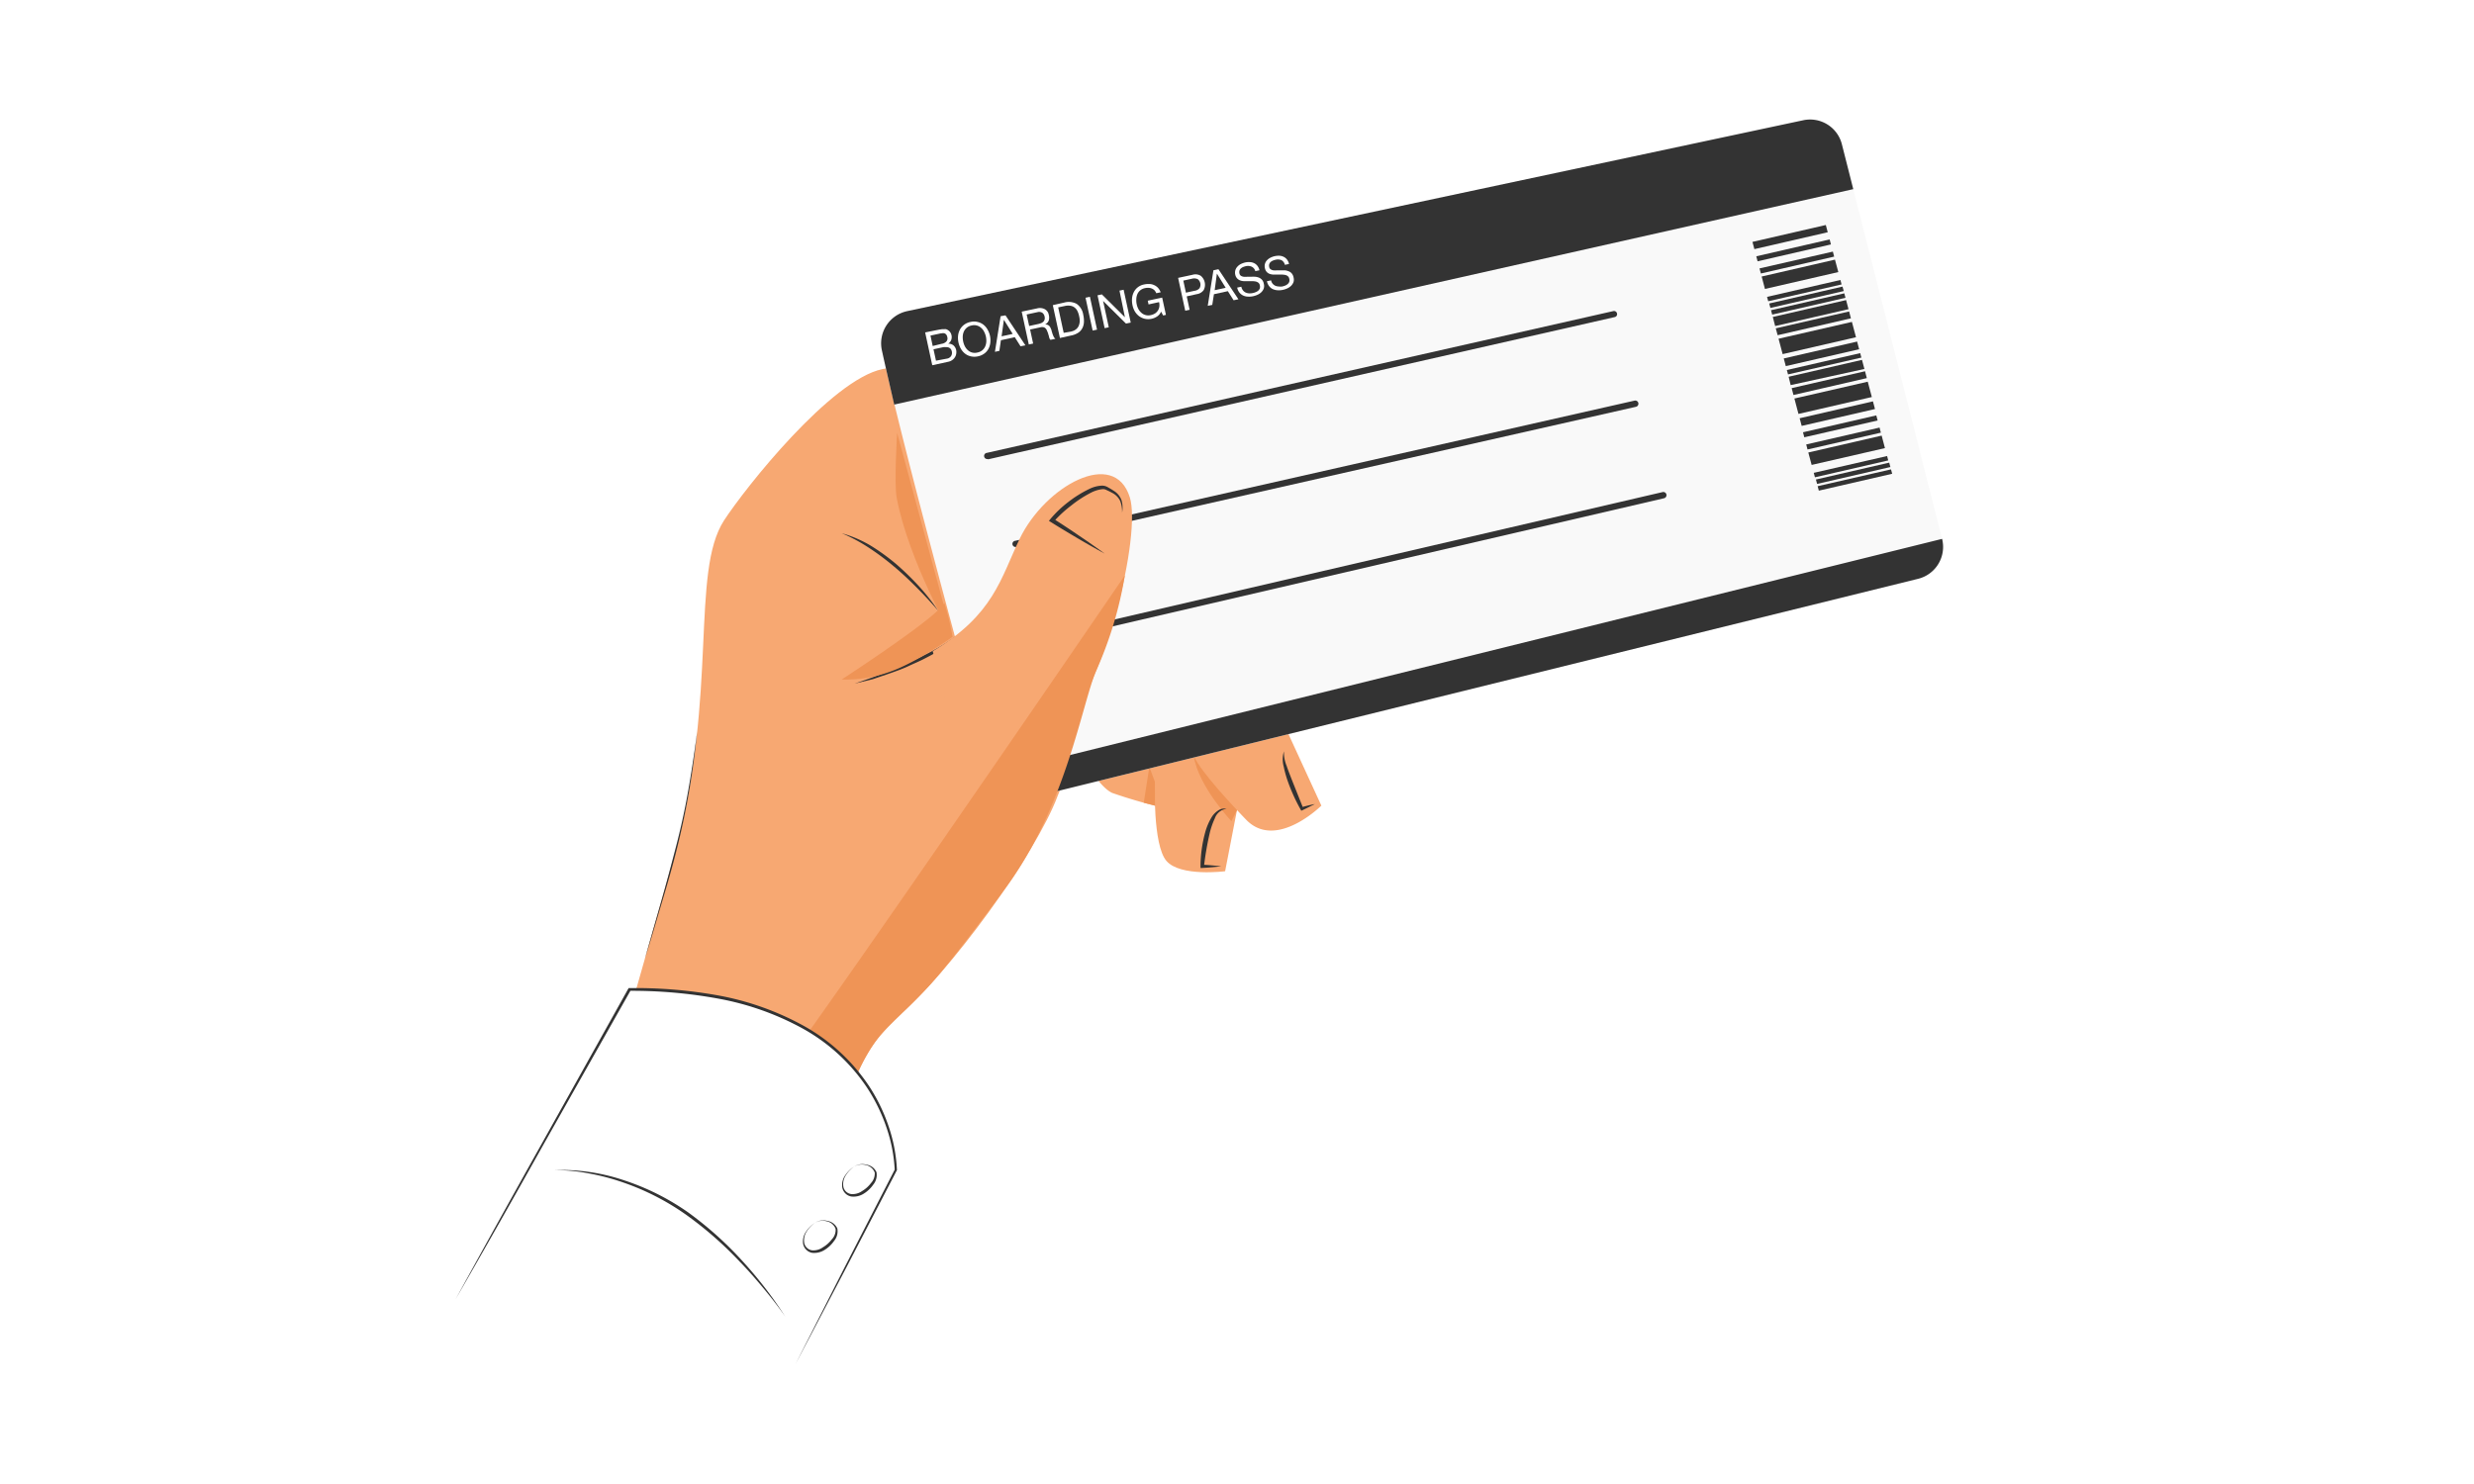 <svg xmlns="http://www.w3.org/2000/svg" viewBox="0 0 400 240"><defs><style>.cls-1{fill:#fff;}.cls-2{fill:#f7a872;}.cls-3{fill:#333;}.cls-4{fill:#ef9456;}.cls-5{fill:#d88044;}.cls-6{fill:#f9f9f9;}</style></defs><title>Asset 4</title><g id="Layer_2" data-name="Layer 2"><g id="how-it-works"><rect class="cls-1" width="400" height="240"/><path class="cls-2" d="M109.24,137.55c6.84-25.49,2.4-45,7.82-53.38,3.48-5.35,17.3-22.74,25.62-24.48,19.35-4,20.93-1.29,27.78.05,16,3.13,11.3,10.32,11,13.47s-7.14,9.43-15,11.64c-1.22.34-10.28,4.92-11,6.31-1.34,2.58-.45,6.26.81,8.15s13.32,3.46,17.42-5,19.2-16.37,18.88-7.87S173.43,122.22,171,128.72c-3.42,9.21-17.49,28.82-26.3,36.06s-15.92,37.67-15.92,37.67L99.1,173.21Z"/><path class="cls-2" d="M208.23,118.52l5.41,11.77s-7.24,7.19-12.07,2.37A79.93,79.93,0,0,1,193,122.27Z"/><path class="cls-2" d="M186.72,126.42s-.37,10.2,1.87,12.81,9.49,1.67,9.49,1.67L200,131l-3.41-14.33-12.29.94Z"/><path class="cls-2" d="M188.77,130.79a84,84,0,0,1-8.94-2.55c-2-.93-4.06-4.66-4.06-4.66l10.93-3.16Z"/><path class="cls-3" d="M138.17,110.56l2.88-1,2.85-1.08,2.81-1.19c.91-.45,1.85-.84,2.73-1.33a35.46,35.46,0,0,0,5.19-3.14,15.67,15.67,0,0,0,4.27-4.28,13.94,13.94,0,0,1-4,4.58,32.28,32.28,0,0,1-5.2,3.28c-.9.49-1.85.87-2.78,1.31s-1.89.78-2.85,1.12-1.94.66-2.91,1Z"/><path class="cls-3" d="M136.1,86.24a19.31,19.31,0,0,1,4.67,2,34.27,34.27,0,0,1,4.14,3,45,45,0,0,1,3.64,3.54,35.41,35.41,0,0,1,3.15,4c-1.1-1.28-2.25-2.51-3.43-3.7s-2.4-2.36-3.69-3.43a40.81,40.81,0,0,0-4-3A27.3,27.3,0,0,0,136.1,86.24Z"/><path class="cls-4" d="M145.05,70s-.51,8.21-.07,10.52c1.94,10.22,9,22.47,9,22.47Z"/><path class="cls-3" d="M207.59,121.51a5.66,5.66,0,0,0,.44,2.36c.25.76.56,1.52.85,2.27l1.81,4.54-.3-.12c.72-.2,1.45-.38,2.2-.53-.67.35-1.35.68-2,1l-.19.08-.12-.2a29.13,29.13,0,0,1-2.05-4.51,17.62,17.62,0,0,1-.67-2.39A4.39,4.39,0,0,1,207.59,121.51Z"/><path class="cls-4" d="M199.1,132.8,200,131s-5.77-6-7-8.75C193.76,127.19,199.1,132.8,199.1,132.8Z"/><polygon class="cls-4" points="184.92 129.82 186.74 130.29 186.72 126.42 185.83 124.04 184.92 129.82"/><path class="cls-3" d="M197.45,140.1c-1,.13-2,.21-3.07.27h-.28v-.3a21.29,21.29,0,0,1,.75-5.43,9.62,9.62,0,0,1,1.1-2.56,3.44,3.44,0,0,1,1-1,1.69,1.69,0,0,1,1.35-.27,2.3,2.3,0,0,0-1.89,1.55,12.48,12.48,0,0,0-.85,2.5,48.72,48.72,0,0,0-.9,5.27l-.27-.28C195.4,139.88,196.42,140,197.45,140.1Z"/><path class="cls-4" d="M154,103s-5.8,4.16-10.18,5.66a20.81,20.81,0,0,1-7.73,1.23s15.83-10.29,16.57-12.4A34.86,34.86,0,0,1,154,103Z"/><path class="cls-5" d="M174.88,112.7a55.42,55.42,0,0,0,4.61-6.35,56.36,56.36,0,0,0,2.38-6c.23-1.31,2.18-5.84,1.63-10.77-.2-1.79-1.2-7.63-1.2-7.63Z"/><path class="cls-6" d="M142.58,56.63c3.44,15.94,14.08,54.77,17.9,68.58a5.31,5.31,0,0,0,6.39,3.74l143.2-35.33A5.31,5.31,0,0,0,314,87.15L297.8,23.34a5.3,5.3,0,0,0-6.26-3.89L146.67,50.32A5.32,5.32,0,0,0,142.58,56.63Z"/><path class="cls-3" d="M160.48,125.21a5.31,5.31,0,0,0,6.39,3.74l143.2-35.33A5.31,5.31,0,0,0,314,87.15"/><path class="cls-3" d="M299.64,30.59l-1.84-7.25a5.3,5.3,0,0,0-6.26-3.89L146.67,50.32a5.32,5.32,0,0,0-4.09,6.31c.53,2.45,1.23,5.44,2,8.8"/><path class="cls-1" d="M151.53,53.37l.37-.07.39-.06.37,0a1,1,0,0,1,.31,0,1.41,1.41,0,0,1,.54.34,1.27,1.27,0,0,1,.33.63,1.35,1.35,0,0,1-.05.78,1.24,1.24,0,0,1-.48.59h0a1.26,1.26,0,0,1,.85.28,1.38,1.38,0,0,1,.44.78,1.67,1.67,0,0,1,0,.59,1.37,1.37,0,0,1-.21.55,1.53,1.53,0,0,1-.43.45,1.65,1.65,0,0,1-.66.28l-2.57.56-1.15-5.31Zm.68,2.24a1.34,1.34,0,0,0,.82-.4.77.77,0,0,0,.13-.69.91.91,0,0,0-.18-.42.64.64,0,0,0-.3-.2,1,1,0,0,0-.39,0,2.36,2.36,0,0,0-.44.07l-1.41.3.36,1.69ZM153.1,58a1,1,0,0,0,.67-.41,1,1,0,0,0,.12-.76.92.92,0,0,0-.19-.41.87.87,0,0,0-.32-.22,1.25,1.25,0,0,0-.4-.06,3.49,3.49,0,0,0-.44,0l-1.61.35.4,1.84Z"/><path class="cls-1" d="M154.9,54.33a2.71,2.71,0,0,1,.29-1,2.39,2.39,0,0,1,.66-.79,2.51,2.51,0,0,1,1.06-.47,2.4,2.4,0,0,1,1.16,0,2.35,2.35,0,0,1,.93.44,2.58,2.58,0,0,1,.67.79,3.42,3.42,0,0,1,.39,1,3.57,3.57,0,0,1,.06,1.08,2.63,2.63,0,0,1-.29,1,2.22,2.22,0,0,1-.66.78,2.58,2.58,0,0,1-1.06.47,2.63,2.63,0,0,1-1.15,0,2.35,2.35,0,0,1-.93-.44,2.67,2.67,0,0,1-.67-.78,3.58,3.58,0,0,1-.46-2.09ZM156,56a2.19,2.19,0,0,0,.48.63,1.64,1.64,0,0,0,.68.38,1.73,1.73,0,0,0,.88,0,1.76,1.76,0,0,0,.79-.37,1.73,1.73,0,0,0,.46-.62,2.23,2.23,0,0,0,.18-.78,3.17,3.17,0,0,0-.07-.81,3.09,3.09,0,0,0-.28-.77,1.89,1.89,0,0,0-.48-.63,1.67,1.67,0,0,0-1.55-.39,1.71,1.71,0,0,0-.79.37,1.8,1.8,0,0,0-.47.63,2.17,2.17,0,0,0-.17.77,3.13,3.13,0,0,0,.07.81A2.93,2.93,0,0,0,156,56Z"/><path class="cls-1" d="M162.57,51l3.22,4.85L165,56l-.93-1.47-2.24.49-.25,1.72-.72.16.92-5.76Zm1.16,3-1.42-2.28h0l-.37,2.67Z"/><path class="cls-1" d="M167.66,49.88a1.75,1.75,0,0,1,1.26.12,1.28,1.28,0,0,1,.65.92,1.7,1.7,0,0,1,0,.9,1.22,1.22,0,0,1-.6.65h0a1,1,0,0,1,.41.07.84.84,0,0,1,.29.2,1.1,1.1,0,0,1,.19.3l.15.35c0,.13.07.26.1.39s.08.26.13.39a2.21,2.21,0,0,0,.16.35.78.78,0,0,0,.24.27l-.79.17a.46.46,0,0,1-.15-.2,1.89,1.89,0,0,1-.1-.31c0-.11-.07-.24-.1-.37a3,3,0,0,0-.13-.39l-.15-.35a1,1,0,0,0-.21-.27.61.61,0,0,0-.3-.15.9.9,0,0,0-.43,0l-1.73.37.49,2.27-.7.15-1.15-5.31Zm.67,2.38a1.31,1.31,0,0,0,.36-.23.87.87,0,0,0,.2-.35,1,1,0,0,0,0-.49,1,1,0,0,0-.37-.61,1,1,0,0,0-.77-.1l-1.76.38.41,1.86,1.47-.32A3.5,3.5,0,0,0,168.33,52.26Z"/><path class="cls-1" d="M172.07,48.93a2.71,2.71,0,0,1,2,.21,2.58,2.58,0,0,1,1.07,1.76,4.46,4.46,0,0,1,.11,1.22,2.34,2.34,0,0,1-.28,1,2,2,0,0,1-.67.71,3.3,3.3,0,0,1-1.11.43l-1.82.4-1.15-5.31Zm1.08,4.7.3-.09a1.44,1.44,0,0,0,.36-.17,1.54,1.54,0,0,0,.35-.29,1.37,1.37,0,0,0,.27-.44,2.17,2.17,0,0,0,.14-.63,3.07,3.07,0,0,0-.09-.86,3.52,3.52,0,0,0-.27-.83,1.63,1.63,0,0,0-.45-.57,1.4,1.4,0,0,0-.63-.29,2.31,2.31,0,0,0-.85,0l-1.19.25.89,4.12Z"/><path class="cls-1" d="M176.22,48l1.15,5.31-.71.15-1.15-5.31Z"/><path class="cls-1" d="M178.15,47.61l3.73,3.7h0L181,47l.67-.14,1.15,5.31-.77.16-3.7-3.66h0l.92,4.26-.67.14-1.15-5.31Z"/><path class="cls-1" d="M187.11,51.16a2.59,2.59,0,0,1-2,.4,2.54,2.54,0,0,1-.93-.42,2.73,2.73,0,0,1-.68-.75,3.29,3.29,0,0,1-.39-1,3.94,3.94,0,0,1-.08-1.13,2.75,2.75,0,0,1,.28-1,2.28,2.28,0,0,1,.65-.8A2.41,2.41,0,0,1,185,46a3.37,3.37,0,0,1,.83-.07,1.87,1.87,0,0,1,.75.17,1.91,1.91,0,0,1,.63.43,2.32,2.32,0,0,1,.45.74l-.71.15a1.63,1.63,0,0,0-.3-.48,1.33,1.33,0,0,0-.43-.28,1.46,1.46,0,0,0-.52-.11,1.93,1.93,0,0,0-.58.05,1.67,1.67,0,0,0-1.24,1,2.27,2.27,0,0,0-.16.79,3,3,0,0,0,.07.85,2.92,2.92,0,0,0,.29.78,2.11,2.11,0,0,0,.5.6,1.64,1.64,0,0,0,.67.34,1.74,1.74,0,0,0,.82,0,2.08,2.08,0,0,0,.71-.29,1.78,1.78,0,0,0,.46-.49,1.63,1.63,0,0,0,.21-.62,1.86,1.86,0,0,0-.05-.7l-1.7.37-.13-.6,2.33-.5.61,2.79-.45.1-.33-.62A1.77,1.77,0,0,1,187.11,51.16Z"/><path class="cls-1" d="M192.81,44.44a1.66,1.66,0,0,1,1.31.15,1.87,1.87,0,0,1,.5,2.31,1.65,1.65,0,0,1-1.13.67l-1.62.36.47,2.17-.71.15-1.15-5.31Zm.31,2.59a1.26,1.26,0,0,0,.83-.43,1.13,1.13,0,0,0-.31-1.46,1.42,1.42,0,0,0-.94-.06l-1.38.3.42,1.95Z"/><path class="cls-1" d="M197,43.54l3.23,4.86-.78.16-.93-1.47-2.25.49L196,49.31l-.73.15.92-5.75Zm1.17,3-1.42-2.29h0l-.36,2.68Z"/><path class="cls-1" d="M202.38,43.13a1.53,1.53,0,0,0-1-.07,3.09,3.09,0,0,0-.43.14,1.45,1.45,0,0,0-.35.24.79.79,0,0,0-.2.33.88.88,0,0,0,0,.46.59.59,0,0,0,.23.37,1.15,1.15,0,0,0,.44.16,3.52,3.52,0,0,0,.58,0h.65a4.87,4.87,0,0,1,.66,0,2,2,0,0,1,.61.15,1.35,1.35,0,0,1,.48.35,1.32,1.32,0,0,1,.28.62,1.38,1.38,0,0,1,0,.76,1.58,1.58,0,0,1-.38.6,2.07,2.07,0,0,1-.61.42,3.13,3.13,0,0,1-.71.24,2.9,2.9,0,0,1-.87.07,1.94,1.94,0,0,1-.77-.18,1.72,1.72,0,0,1-.6-.48,1.9,1.9,0,0,1-.36-.8l.67-.14A1.34,1.34,0,0,0,201,47a1.13,1.13,0,0,0,.43.32,1.53,1.53,0,0,0,.54.12,2.32,2.32,0,0,0,.59-.05,2,2,0,0,0,.47-.15,1.38,1.38,0,0,0,.41-.24,1,1,0,0,0,.25-.36,1,1,0,0,0,0-.51.68.68,0,0,0-.24-.41,1.16,1.16,0,0,0-.45-.2,3.39,3.39,0,0,0-.58-.05h-.65l-.66,0a2,2,0,0,1-.6-.12A1.25,1.25,0,0,1,200,45a1.26,1.26,0,0,1-.28-.58,1.41,1.41,0,0,1,.35-1.3,1.91,1.91,0,0,1,.55-.42,3.35,3.35,0,0,1,.69-.25,2.67,2.67,0,0,1,.78-.06,1.66,1.66,0,0,1,.68.17,1.46,1.46,0,0,1,.53.43,1.84,1.84,0,0,1,.33.72l-.67.14A1.12,1.12,0,0,0,202.38,43.13Z"/><path class="cls-1" d="M207.2,42.08a1.53,1.53,0,0,0-1-.06,2.16,2.16,0,0,0-.43.14,1.25,1.25,0,0,0-.35.23.81.81,0,0,0-.21.34.89.89,0,0,0,0,.46.53.53,0,0,0,.23.36,1.1,1.1,0,0,0,.44.17,3.45,3.45,0,0,0,.58,0h.65l.66,0a2.3,2.3,0,0,1,.6.16,1.17,1.17,0,0,1,.48.34,1.37,1.37,0,0,1,.29.63,1.38,1.38,0,0,1,0,.76,1.71,1.71,0,0,1-.38.6,2.21,2.21,0,0,1-.61.42,3.13,3.13,0,0,1-.71.24,2.9,2.9,0,0,1-.87.07,2.12,2.12,0,0,1-.77-.18,1.56,1.56,0,0,1-.6-.48,1.9,1.9,0,0,1-.36-.8l.67-.14a1.23,1.23,0,0,0,.25.54,1.34,1.34,0,0,0,.43.33,1.64,1.64,0,0,0,.55.12,2.39,2.39,0,0,0,.59,0,3.68,3.68,0,0,0,.47-.15,1.24,1.24,0,0,0,.4-.25.81.81,0,0,0,.25-.36.92.92,0,0,0,0-.5.68.68,0,0,0-.24-.41,1,1,0,0,0-.45-.2,2.67,2.67,0,0,0-.58-.05h-.65c-.23,0-.44,0-.66,0a2.2,2.2,0,0,1-.6-.12,1.16,1.16,0,0,1-.47-.32,1.22,1.22,0,0,1-.28-.57,1.38,1.38,0,0,1,0-.73,1.35,1.35,0,0,1,.33-.58,1.93,1.93,0,0,1,.55-.41,2.85,2.85,0,0,1,.69-.25,3,3,0,0,1,.78-.07,1.71,1.71,0,0,1,.68.18,1.46,1.46,0,0,1,.53.43,1.84,1.84,0,0,1,.33.72l-.67.14A1.14,1.14,0,0,0,207.2,42.08Z"/><path class="cls-3" d="M159.67,74.24a.5.5,0,0,1-.11-1L260.85,50.31a.49.49,0,0,1,.59.38.48.48,0,0,1-.37.59l-101.29,23Z"/><path class="cls-3" d="M164.25,88.46a.5.5,0,0,1-.11-1L264.28,64.79a.5.5,0,0,1,.22,1L164.36,88.45Z"/><path class="cls-3" d="M168.13,104a.5.5,0,0,1-.48-.39.49.49,0,0,1,.37-.6l100.8-23.43a.5.5,0,0,1,.22,1L168.25,104Z"/><polygon class="cls-3" points="283.65 40.29 283.34 39.12 295.2 36.39 295.51 37.56 283.65 40.29"/><polygon class="cls-3" points="284.17 42.26 283.96 41.45 295.82 38.72 296.03 39.53 284.17 42.26"/><polygon class="cls-3" points="284.7 44.23 284.48 43.41 296.34 40.69 296.55 41.5 284.7 44.23"/><polygon class="cls-3" points="285.36 46.73 284.83 44.72 296.68 41.99 297.22 44 285.36 46.73"/><polygon class="cls-3" points="285.89 48.72 285.7 48.01 297.56 45.28 297.75 46 285.89 48.72"/><polygon class="cls-3" points="286.24 49.8 286.05 49.08 297.9 46.35 298.1 47.07 286.24 49.8"/><polygon class="cls-3" points="286.53 50.88 286.34 50.17 298.19 47.44 298.38 48.16 286.53 50.88"/><polygon class="cls-3" points="291.72 70.72 291.51 69.91 303.36 67.18 303.58 68 291.72 70.72"/><polygon class="cls-3" points="292.24 72.69 292.03 71.88 303.89 69.15 304.1 69.97 292.24 72.69"/><polygon class="cls-3" points="292.91 75.19 292.37 73.18 304.23 70.45 304.76 72.47 292.91 75.19"/><polygon class="cls-3" points="293.44 77.19 293.25 76.47 305.11 73.75 305.29 74.46 293.44 77.19"/><polygon class="cls-3" points="293.79 78.26 293.6 77.55 305.45 74.82 305.64 75.53 293.79 78.26"/><polygon class="cls-3" points="294.07 79.35 293.88 78.63 305.74 75.91 305.93 76.62 294.07 79.35"/><polygon class="cls-3" points="287.01 52.73 286.63 51.26 298.48 48.53 298.87 50 287.01 52.73"/><polygon class="cls-3" points="287.41 54.21 287.11 53.1 298.97 50.37 299.26 51.48 287.41 54.21"/><polygon class="cls-3" points="288.22 57.27 287.56 54.78 299.42 52.06 300.08 54.54 288.22 57.27"/><polygon class="cls-3" points="288.73 59.21 288.4 57.97 300.26 55.24 300.59 56.48 288.73 59.21"/><polygon class="cls-3" points="289.09 60.55 288.9 59.84 300.76 57.11 300.95 57.83 289.09 60.55"/><polygon class="cls-3" points="289.52 62.28 289.19 60.93 301.05 58.2 301.44 59.67 289.52 62.28"/><polygon class="cls-3" points="289.97 63.88 289.68 62.77 301.54 60.04 301.83 61.15 289.97 63.88"/><polygon class="cls-3" points="290.78 66.94 290.12 64.45 301.98 61.73 302.64 64.21 290.78 66.94"/><polygon class="cls-3" points="291.3 68.88 290.97 67.64 302.82 64.91 303.15 66.15 291.3 68.88"/><path class="cls-2" d="M150.8,105.31c9.87-5.89,11-11.8,14.06-18.17,4.09-8.5,15.32-14.81,17.82-6.68,1.78,5.82-3.42,30-13.19,41.72-1.11,1.33-6.5,10.06-10.31,14.31"/><path class="cls-4" d="M139.71,171.41c2.52-4.78,4.91-6,10.29-11.73,2.87-3.07,7.71-9.46,12.54-16,9.82-13.26,12.37-29.76,14.69-35.21a62.32,62.32,0,0,0,4.64-15.42s-58.11,85-59.28,84.69,10.88,8.47,10.88,8.47S137.81,175,139.71,171.41Z"/><path class="cls-3" d="M181.42,82.91A4.59,4.59,0,0,0,181.1,81a2.85,2.85,0,0,0-1.28-1.29c-.28-.16-.57-.3-.86-.43a1.65,1.65,0,0,0-.4-.16,1.39,1.39,0,0,0-.41,0,5.33,5.33,0,0,0-1.74.55,18.61,18.61,0,0,0-3.23,2.1,20,20,0,0,0-2.82,2.6l-.08-.5q2.13,1.35,4.21,2.78c1.39.93,2.77,1.9,4.13,2.89-1.48-.81-2.94-1.63-4.39-2.49s-2.89-1.71-4.31-2.61l-.33-.2.24-.3a18.43,18.43,0,0,1,2.9-2.76,18.78,18.78,0,0,1,3.4-2.11,5.11,5.11,0,0,1,2-.53,1.83,1.83,0,0,1,.56.07,2.13,2.13,0,0,1,.5.23c.29.16.58.33.86.52a2.94,2.94,0,0,1,1.29,1.57A4.33,4.33,0,0,1,181.42,82.91Z"/><path class="cls-1" d="M128.59,220.67l16.24-31.43S145,159.91,101.78,160L73.65,210.09"/><path class="cls-3" d="M128.59,220.67l8-15.77,8.07-15.74,0,.08a24.76,24.76,0,0,0-1.37-7,28.38,28.38,0,0,0-3.16-6.42,29.89,29.89,0,0,0-10.51-9.57,45.16,45.16,0,0,0-13.5-4.75,77.36,77.36,0,0,0-14.33-1.26l.2-.12-14.13,25q-7,12.52-14.2,25Q80.57,197.51,87.57,185l14-25.08.07-.12h.14A75.06,75.06,0,0,1,116.2,161a45.66,45.66,0,0,1,13.63,4.84,30.43,30.43,0,0,1,10.63,9.73,28.37,28.37,0,0,1,3.19,6.52,25.44,25.44,0,0,1,1.37,7.14v0l0,0L136.83,205Z"/><path class="cls-1" d="M89.52,189.24s9.32-.73,19.72,5.79S127,212.94,127,212.94"/><path class="cls-3" d="M89.52,189.24a31.6,31.6,0,0,1,11.4,1.65,39.4,39.4,0,0,1,10.35,5.19,57.51,57.51,0,0,1,8.63,7.71,66.46,66.46,0,0,1,7.07,9.15c-1.1-1.59-2.29-3.1-3.52-4.58s-2.49-2.93-3.83-4.3a59.18,59.18,0,0,0-8.64-7.57,40.25,40.25,0,0,0-10.18-5.24,36.58,36.58,0,0,0-5.55-1.47A28.24,28.24,0,0,0,89.52,189.24Z"/><path class="cls-1" d="M138.1,188.66c-2.2,1.52-2.45,3.81-.92,4.54,1.69.8,4.35-1.59,4.42-3.2C141.66,188.6,139.33,187.81,138.1,188.66Z"/><path class="cls-3" d="M138.1,188.66a5.12,5.12,0,0,0-1.37,1.45,2.59,2.59,0,0,0-.36,1.87,1.49,1.49,0,0,0,1.27,1.13,2.65,2.65,0,0,0,1.75-.49,4.92,4.92,0,0,0,1.42-1.27,2.28,2.28,0,0,0,.62-1.71,1.93,1.93,0,0,0-1.39-1.21A2.49,2.49,0,0,0,138.1,188.66Zm0,0a2.49,2.49,0,0,1,2-.3,2.1,2.1,0,0,1,1.61,1.21,2.46,2.46,0,0,1-.51,2,5.22,5.22,0,0,1-1.51,1.45,3.08,3.08,0,0,1-2.08.48,1.81,1.81,0,0,1-1.44-1.5,2.76,2.76,0,0,1,.54-2A4.93,4.93,0,0,1,138.1,188.66Z"/><path class="cls-1" d="M131.77,197.75c-2.2,1.52-2.45,3.81-.92,4.54,1.69.8,4.35-1.59,4.42-3.2C135.33,197.69,133,196.9,131.77,197.75Z"/><path class="cls-3" d="M131.77,197.75a5.12,5.12,0,0,0-1.37,1.45,2.61,2.61,0,0,0-.36,1.87,1.51,1.51,0,0,0,1.27,1.14,2.65,2.65,0,0,0,1.75-.5,4.92,4.92,0,0,0,1.42-1.27,2.18,2.18,0,0,0,.62-1.7,1.91,1.91,0,0,0-1.39-1.21A2.44,2.44,0,0,0,131.77,197.75Zm0,0a2.53,2.53,0,0,1,2-.3,2.12,2.12,0,0,1,1.61,1.22,2.44,2.44,0,0,1-.51,2,5.22,5.22,0,0,1-1.51,1.45,3.14,3.14,0,0,1-2.08.49,1.82,1.82,0,0,1-1.44-1.51,2.82,2.82,0,0,1,.54-2A4.93,4.93,0,0,1,131.77,197.75Z"/><path class="cls-3" d="M104.26,155.06l2.59-9.09c.86-3,1.67-6.07,2.46-9.11s1.46-6.12,2-9.22,1-6.21,1.41-9.34a128.79,128.79,0,0,1-3.19,18.61C108.77,140,107.9,143,107,146S105.23,152.06,104.26,155.06Z"/></g></g></svg>